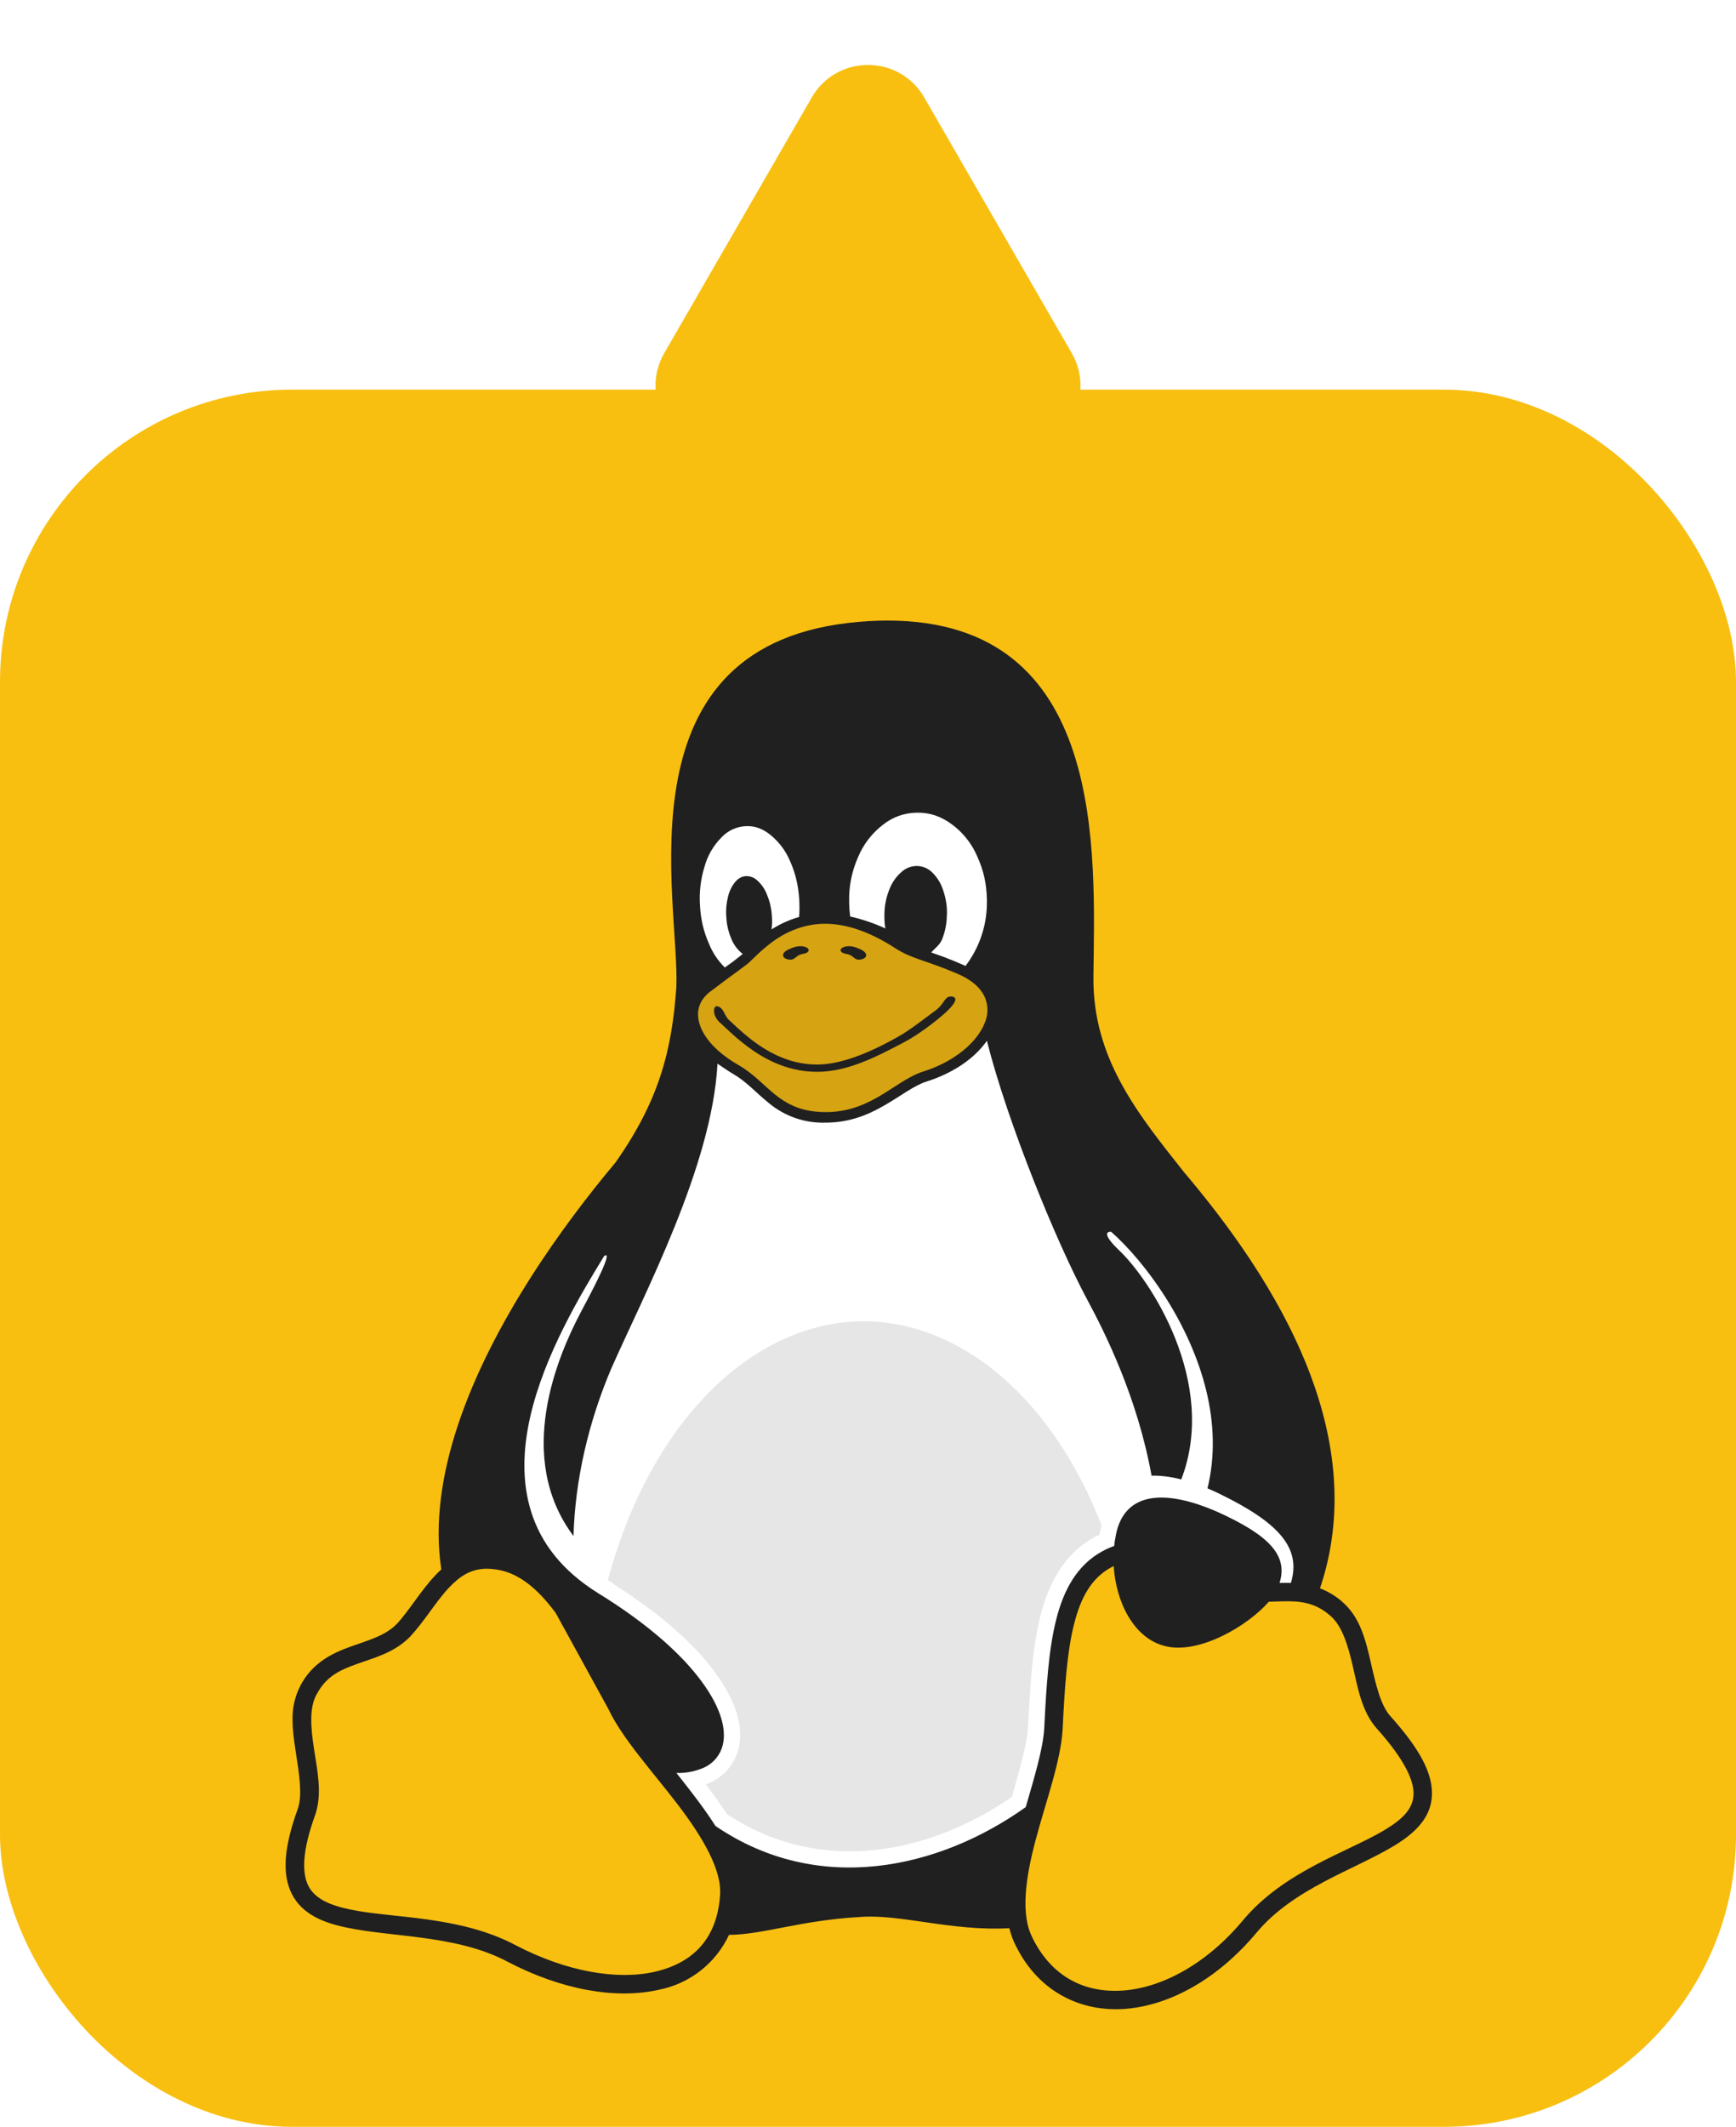 <svg width="107" height="131" viewBox="0 0 107 131" fill="none" xmlns="http://www.w3.org/2000/svg">
<rect y="24" width="107" height="107" rx="18" fill="#F8BF11"/>
<g filter="url(#filter0_d_6_41)">
<path d="M85.695 101.702C85.083 101.016 84.801 99.748 84.489 98.395C84.182 97.047 83.833 95.596 82.725 94.658V94.652C82.32 94.302 81.858 94.024 81.359 93.832C82.902 89.268 82.296 84.724 80.746 80.62C78.835 75.579 75.509 71.187 72.968 68.186C70.126 64.597 67.345 61.191 67.394 56.163C67.48 48.482 68.239 34.241 54.727 34.223C54.176 34.223 53.606 34.248 53.012 34.297C37.908 35.509 41.914 51.465 41.687 56.806C41.411 60.714 40.621 63.788 37.932 67.61C34.778 71.365 30.337 77.435 28.23 83.762C27.238 86.745 26.761 89.789 27.201 92.668C27.061 92.79 26.932 92.919 26.809 93.054C25.885 94.04 25.199 95.24 24.433 96.049C23.723 96.759 22.706 97.029 21.591 97.427C20.47 97.831 19.245 98.419 18.504 99.846V99.852C18.175 100.494 18.013 101.208 18.032 101.929C18.032 102.59 18.13 103.258 18.228 103.901C18.437 105.248 18.645 106.516 18.369 107.374C17.487 109.793 17.371 111.459 17.996 112.672C18.62 113.891 19.894 114.424 21.346 114.724C24.243 115.336 28.169 115.183 31.262 116.819C34.57 118.552 37.932 119.164 40.609 118.558C41.545 118.374 42.424 117.972 43.176 117.385C43.927 116.797 44.529 116.041 44.933 115.177C47.028 115.165 49.325 114.283 53.006 114.075C55.505 113.879 58.629 114.963 62.212 114.767C62.305 115.156 62.445 115.532 62.629 115.888L62.635 115.894C64.025 118.681 66.616 119.948 69.372 119.734C72.128 119.514 75.056 117.89 77.427 115.067C79.693 112.323 83.441 111.19 85.928 109.689C87.171 108.936 88.182 107.999 88.255 106.633C88.335 105.273 87.533 103.748 85.695 101.702Z" fill="#202020"/>
</g>
<g filter="url(#filter1_d_6_41)">
<path d="M87.122 106.572C87.079 107.411 86.467 108.042 85.346 108.715C83.092 110.075 79.105 111.251 76.563 114.338C74.346 116.972 71.651 118.411 69.274 118.601C66.904 118.785 64.858 117.805 63.645 115.379V115.367C62.892 113.94 63.204 111.692 63.835 109.322C64.466 106.951 65.373 104.514 65.495 102.535C65.618 99.993 65.764 97.776 66.193 96.067C66.622 94.352 67.29 93.201 68.478 92.545C68.532 92.516 68.588 92.487 68.643 92.46C68.778 94.658 69.868 96.9 71.791 97.384C73.892 97.935 76.924 96.135 78.204 94.658L78.952 94.634C80.079 94.603 81.016 94.671 81.984 95.51C82.725 96.135 83.08 97.329 83.386 98.652C83.692 99.981 83.937 101.427 84.85 102.456C86.608 104.416 87.177 105.726 87.122 106.572ZM44.376 112.788V112.807C44.168 115.471 42.661 116.923 40.358 117.45C38.049 117.976 34.919 117.45 31.795 115.82C28.335 113.983 24.219 114.167 21.585 113.615C20.262 113.34 19.398 112.923 19.006 112.158C18.614 111.386 18.602 110.044 19.441 107.748V107.741L19.447 107.729C19.864 106.449 19.558 105.046 19.355 103.73C19.153 102.419 19.055 101.218 19.502 100.385L19.509 100.379C20.084 99.27 20.93 98.872 21.977 98.499C23.018 98.119 24.262 97.825 25.241 96.845L25.248 96.839C26.154 95.877 26.846 94.677 27.642 93.825C28.316 93.109 28.99 92.631 30.001 92.625H30.031C30.222 92.627 30.413 92.643 30.601 92.674C31.948 92.876 33.118 93.819 34.251 95.35L37.516 101.298V101.304C38.386 103.117 40.217 105.114 41.773 107.147C43.329 109.187 44.529 111.227 44.376 112.788Z" fill="#F8BF11"/>
</g>
<g filter="url(#filter2_d_6_41)">
<path d="M60.656 57.327C60.393 56.812 59.86 56.322 58.941 55.948C57.042 55.134 56.222 55.079 55.162 54.393C53.447 53.284 52.02 52.898 50.838 52.898C50.27 52.901 49.707 52.998 49.172 53.186C47.726 53.676 46.771 54.717 46.171 55.281C46.048 55.397 45.901 55.495 45.534 55.771C45.166 56.034 44.615 56.444 43.819 57.045C43.102 57.572 42.875 58.27 43.12 59.078C43.365 59.887 44.143 60.824 45.57 61.632C46.459 62.153 47.071 62.857 47.769 63.415C48.12 63.706 48.51 63.947 48.927 64.131C49.368 64.321 49.882 64.45 50.519 64.487C52.038 64.579 53.153 64.119 54.133 63.562C55.113 62.998 55.946 62.312 56.902 62C58.862 61.387 60.264 60.156 60.705 58.98C60.817 58.717 60.87 58.433 60.861 58.148C60.853 57.863 60.783 57.582 60.656 57.327Z" fill="#D6A312"/>
</g>
<g filter="url(#filter3_d_6_41)">
<path d="M55.683 60.218C54.121 61.032 52.302 62.018 50.36 62.018C48.425 62.018 46.893 61.124 45.797 60.248C45.246 59.819 44.799 59.378 44.462 59.066C43.874 58.607 43.947 57.957 44.186 57.976C44.59 58.025 44.652 58.558 44.903 58.797C45.246 59.115 45.675 59.532 46.195 59.942C47.236 60.769 48.627 61.571 50.36 61.571C52.1 61.571 54.121 60.554 55.358 59.856C56.062 59.464 56.951 58.76 57.679 58.227C58.231 57.816 58.212 57.327 58.672 57.382C59.131 57.437 58.794 57.927 58.151 58.484C57.508 59.048 56.497 59.795 55.683 60.218Z" fill="#202020"/>
</g>
<g filter="url(#filter4_d_6_41)">
<path d="M79.564 93.501C79.352 93.494 79.139 93.494 78.927 93.501H78.866C79.405 91.804 78.217 90.561 75.062 89.134C71.791 87.694 69.182 87.835 68.741 90.757C68.711 90.91 68.686 91.063 68.674 91.222C68.42 91.312 68.174 91.423 67.939 91.553C66.395 92.392 65.556 93.917 65.091 95.791C64.625 97.66 64.49 99.92 64.362 102.468C64.282 103.742 63.755 105.469 63.223 107.307C57.863 111.129 50.421 112.782 44.1 108.47C43.672 107.797 43.182 107.123 42.673 106.461C42.35 106.04 42.024 105.621 41.693 105.206C42.256 105.221 42.815 105.116 43.335 104.899C43.594 104.791 43.829 104.63 44.025 104.428C44.221 104.226 44.373 103.986 44.474 103.723C44.86 102.682 44.474 101.224 43.237 99.558C42.006 97.886 39.917 96.006 36.848 94.119C34.594 92.711 33.333 90.996 32.745 89.134C32.151 87.266 32.23 85.244 32.683 83.254C33.559 79.425 35.807 75.701 37.234 73.368C37.62 73.086 37.375 73.895 35.789 76.841C34.368 79.536 31.703 85.753 35.348 90.61C35.446 87.155 36.267 83.627 37.657 80.338C39.672 75.763 43.892 67.837 44.223 61.516C44.401 61.639 44.989 62.043 45.258 62.19C46.03 62.649 46.612 63.317 47.365 63.923C48.347 64.752 49.602 65.189 50.887 65.148C52.357 65.148 53.502 64.664 54.452 64.119C55.493 63.531 56.314 62.87 57.104 62.618C58.758 62.098 60.081 61.179 60.828 60.107C62.114 65.191 65.115 72.523 67.038 76.1C68.061 77.998 70.101 82.035 70.977 86.892C71.534 86.88 72.147 86.953 72.808 87.125C75.105 81.165 70.854 74.74 68.913 72.951C68.129 72.192 68.086 71.849 68.484 71.867C70.585 73.729 73.353 77.484 74.364 81.716C74.823 83.646 74.915 85.673 74.425 87.676C74.67 87.78 74.915 87.884 75.16 88.007C78.854 89.801 80.219 91.363 79.564 93.501Z" fill="white"/>
</g>
<g filter="url(#filter5_d_6_41)">
<path d="M53.245 77.38C49.84 77.392 46.514 78.917 43.702 81.765C40.885 84.607 38.717 88.638 37.467 93.329L37.841 93.562V93.587C40.719 95.412 42.771 97.249 44.039 98.964C45.38 100.777 45.975 102.541 45.405 104.072C45.104 104.846 44.51 105.469 43.751 105.806L43.5 105.898C43.953 106.492 44.394 107.104 44.805 107.735C50.587 111.582 57.312 110.161 62.365 106.682C62.855 104.979 63.302 103.399 63.364 102.406C63.492 99.865 63.621 97.555 64.123 95.546C64.625 93.525 65.605 91.688 67.455 90.677C67.559 90.616 67.663 90.585 67.767 90.536C67.8 90.342 67.845 90.149 67.902 89.96C66.42 86.151 64.282 82.978 61.716 80.773C59.143 78.568 56.222 77.398 53.251 77.38H53.245ZM67.761 90.579L67.749 90.61V90.597L67.755 90.573L67.761 90.579Z" fill="#E6E6E6"/>
</g>
<g filter="url(#filter6_d_6_41)">
<path d="M60.828 51.477C60.854 52.927 60.39 54.343 59.511 55.495C59.071 55.299 58.626 55.115 58.176 54.944L57.398 54.668C57.575 54.454 57.918 54.209 58.053 53.89C58.247 53.418 58.351 52.913 58.359 52.402L58.365 52.341C58.381 51.85 58.308 51.361 58.151 50.895C58.028 50.47 57.8 50.083 57.49 49.768C57.366 49.637 57.218 49.532 57.055 49.459C56.891 49.385 56.714 49.345 56.534 49.34H56.491C56.148 49.344 55.819 49.475 55.566 49.707C55.232 49.997 54.975 50.365 54.819 50.779C54.626 51.252 54.522 51.757 54.513 52.267V52.328C54.503 52.615 54.522 52.903 54.568 53.186C53.873 52.865 53.146 52.619 52.4 52.451C52.364 52.181 52.344 51.909 52.339 51.636V51.557C52.313 50.615 52.497 49.68 52.877 48.819C53.202 48.026 53.73 47.333 54.409 46.81C55.009 46.325 55.756 46.059 56.528 46.056H56.565C57.33 46.056 57.986 46.277 58.66 46.767C59.353 47.275 59.897 47.96 60.234 48.752C60.62 49.597 60.809 50.424 60.828 51.404L60.834 51.477H60.828ZM49.252 52.482C48.652 52.653 48.08 52.911 47.555 53.247C47.596 52.943 47.6 52.634 47.567 52.328V52.279C47.53 51.875 47.431 51.478 47.273 51.103C47.147 50.774 46.946 50.478 46.685 50.24C46.589 50.146 46.475 50.073 46.35 50.026C46.224 49.978 46.09 49.957 45.956 49.964C45.699 49.989 45.485 50.111 45.282 50.362C45.067 50.643 44.92 50.97 44.854 51.318C44.758 51.729 44.731 52.153 44.774 52.574V52.623C44.809 53.03 44.908 53.428 45.068 53.805C45.215 54.181 45.46 54.511 45.779 54.76L45.154 55.25L44.676 55.593C44.252 55.176 43.918 54.675 43.696 54.123C43.371 53.388 43.194 52.653 43.145 51.789V51.783C43.089 50.977 43.182 50.167 43.42 49.395C43.603 48.721 43.955 48.105 44.443 47.606C44.648 47.38 44.898 47.199 45.176 47.075C45.454 46.95 45.755 46.885 46.06 46.883C46.575 46.883 47.028 47.055 47.5 47.435C48.038 47.877 48.458 48.448 48.719 49.094C49.043 49.83 49.209 50.565 49.264 51.434C49.282 51.802 49.282 52.145 49.252 52.482Z" fill="white"/>
</g>
<g filter="url(#filter7_d_6_41)">
<path d="M51.812 54.552C51.873 54.76 52.21 54.73 52.406 54.828C52.571 54.913 52.712 55.103 52.896 55.109C53.08 55.115 53.361 55.048 53.386 54.864C53.416 54.632 53.067 54.478 52.847 54.393C52.559 54.276 52.191 54.221 51.922 54.374C51.861 54.405 51.793 54.478 51.812 54.552ZM49.84 54.552C49.778 54.76 49.441 54.73 49.252 54.828C49.08 54.913 48.945 55.103 48.755 55.109C48.572 55.115 48.29 55.048 48.265 54.864C48.235 54.632 48.584 54.478 48.804 54.393C49.092 54.276 49.466 54.221 49.735 54.374C49.797 54.405 49.858 54.478 49.84 54.552Z" fill="#202020"/>
</g>
<path d="M50.036 6C51.575 3.333 55.425 3.333 56.964 6L66.057 21.75C67.597 24.417 65.672 27.75 62.593 27.75L44.407 27.75C41.328 27.75 39.403 24.417 40.943 21.75L50.036 6Z" fill="#F8BF11"/>
<defs>
<filter id="filter0_d_6_41" x="13.602" y="34.223" width="78.658" height="93.534" filterUnits="userSpaceOnUse" color-interpolation-filters="sRGB">
<feFlood flood-opacity="0" result="BackgroundImageFix"/>
<feColorMatrix in="SourceAlpha" type="matrix" values="0 0 0 0 0 0 0 0 0 0 0 0 0 0 0 0 0 0 127 0" result="hardAlpha"/>
<feOffset dy="4"/>
<feGaussianBlur stdDeviation="2"/>
<feComposite in2="hardAlpha" operator="out"/>
<feColorMatrix type="matrix" values="0 0 0 0 0 0 0 0 0 0 0 0 0 0 0 0 0 0 0.25 0"/>
<feBlend mode="normal" in2="BackgroundImageFix" result="effect1_dropShadow_6_41"/>
<feBlend mode="normal" in="SourceGraphic" in2="effect1_dropShadow_6_41" result="shape"/>
</filter>
<filter id="filter1_d_6_41" x="14.748" y="92.46" width="76.378" height="34.163" filterUnits="userSpaceOnUse" color-interpolation-filters="sRGB">
<feFlood flood-opacity="0" result="BackgroundImageFix"/>
<feColorMatrix in="SourceAlpha" type="matrix" values="0 0 0 0 0 0 0 0 0 0 0 0 0 0 0 0 0 0 127 0" result="hardAlpha"/>
<feOffset dy="4"/>
<feGaussianBlur stdDeviation="2"/>
<feComposite in2="hardAlpha" operator="out"/>
<feColorMatrix type="matrix" values="0 0 0 0 0 0 0 0 0 0 0 0 0 0 0 0 0 0 0.25 0"/>
<feBlend mode="normal" in2="BackgroundImageFix" result="effect1_dropShadow_6_41"/>
<feBlend mode="normal" in="SourceGraphic" in2="effect1_dropShadow_6_41" result="shape"/>
</filter>
<filter id="filter2_d_6_41" x="39.025" y="52.898" width="25.837" height="19.6" filterUnits="userSpaceOnUse" color-interpolation-filters="sRGB">
<feFlood flood-opacity="0" result="BackgroundImageFix"/>
<feColorMatrix in="SourceAlpha" type="matrix" values="0 0 0 0 0 0 0 0 0 0 0 0 0 0 0 0 0 0 127 0" result="hardAlpha"/>
<feOffset dy="4"/>
<feGaussianBlur stdDeviation="2"/>
<feComposite in2="hardAlpha" operator="out"/>
<feColorMatrix type="matrix" values="0 0 0 0 0 0 0 0 0 0 0 0 0 0 0 0 0 0 0.25 0"/>
<feBlend mode="normal" in2="BackgroundImageFix" result="effect1_dropShadow_6_41"/>
<feBlend mode="normal" in="SourceGraphic" in2="effect1_dropShadow_6_41" result="shape"/>
</filter>
<filter id="filter3_d_6_41" x="40.009" y="57.377" width="22.875" height="12.641" filterUnits="userSpaceOnUse" color-interpolation-filters="sRGB">
<feFlood flood-opacity="0" result="BackgroundImageFix"/>
<feColorMatrix in="SourceAlpha" type="matrix" values="0 0 0 0 0 0 0 0 0 0 0 0 0 0 0 0 0 0 127 0" result="hardAlpha"/>
<feOffset dy="4"/>
<feGaussianBlur stdDeviation="2"/>
<feComposite in2="hardAlpha" operator="out"/>
<feColorMatrix type="matrix" values="0 0 0 0 0 0 0 0 0 0 0 0 0 0 0 0 0 0 0.25 0"/>
<feBlend mode="normal" in2="BackgroundImageFix" result="effect1_dropShadow_6_41"/>
<feBlend mode="normal" in="SourceGraphic" in2="effect1_dropShadow_6_41" result="shape"/>
</filter>
<filter id="filter4_d_6_41" x="28.321" y="60.107" width="55.401" height="58.92" filterUnits="userSpaceOnUse" color-interpolation-filters="sRGB">
<feFlood flood-opacity="0" result="BackgroundImageFix"/>
<feColorMatrix in="SourceAlpha" type="matrix" values="0 0 0 0 0 0 0 0 0 0 0 0 0 0 0 0 0 0 127 0" result="hardAlpha"/>
<feOffset dy="4"/>
<feGaussianBlur stdDeviation="2"/>
<feComposite in2="hardAlpha" operator="out"/>
<feColorMatrix type="matrix" values="0 0 0 0 0 0 0 0 0 0 0 0 0 0 0 0 0 0 0.25 0"/>
<feBlend mode="normal" in2="BackgroundImageFix" result="effect1_dropShadow_6_41"/>
<feBlend mode="normal" in="SourceGraphic" in2="effect1_dropShadow_6_41" result="shape"/>
</filter>
<filter id="filter5_d_6_41" x="33.467" y="77.38" width="38.435" height="40.652" filterUnits="userSpaceOnUse" color-interpolation-filters="sRGB">
<feFlood flood-opacity="0" result="BackgroundImageFix"/>
<feColorMatrix in="SourceAlpha" type="matrix" values="0 0 0 0 0 0 0 0 0 0 0 0 0 0 0 0 0 0 127 0" result="hardAlpha"/>
<feOffset dy="4"/>
<feGaussianBlur stdDeviation="2"/>
<feComposite in2="hardAlpha" operator="out"/>
<feColorMatrix type="matrix" values="0 0 0 0 0 0 0 0 0 0 0 0 0 0 0 0 0 0 0.25 0"/>
<feBlend mode="normal" in2="BackgroundImageFix" result="effect1_dropShadow_6_41"/>
<feBlend mode="normal" in="SourceGraphic" in2="effect1_dropShadow_6_41" result="shape"/>
</filter>
<filter id="filter6_d_6_41" x="39.129" y="46.056" width="25.705" height="17.537" filterUnits="userSpaceOnUse" color-interpolation-filters="sRGB">
<feFlood flood-opacity="0" result="BackgroundImageFix"/>
<feColorMatrix in="SourceAlpha" type="matrix" values="0 0 0 0 0 0 0 0 0 0 0 0 0 0 0 0 0 0 127 0" result="hardAlpha"/>
<feOffset dy="4"/>
<feGaussianBlur stdDeviation="2"/>
<feComposite in2="hardAlpha" operator="out"/>
<feColorMatrix type="matrix" values="0 0 0 0 0 0 0 0 0 0 0 0 0 0 0 0 0 0 0.25 0"/>
<feBlend mode="normal" in2="BackgroundImageFix" result="effect1_dropShadow_6_41"/>
<feBlend mode="normal" in="SourceGraphic" in2="effect1_dropShadow_6_41" result="shape"/>
</filter>
<filter id="filter7_d_6_41" x="44.264" y="54.281" width="13.124" height="8.829" filterUnits="userSpaceOnUse" color-interpolation-filters="sRGB">
<feFlood flood-opacity="0" result="BackgroundImageFix"/>
<feColorMatrix in="SourceAlpha" type="matrix" values="0 0 0 0 0 0 0 0 0 0 0 0 0 0 0 0 0 0 127 0" result="hardAlpha"/>
<feOffset dy="4"/>
<feGaussianBlur stdDeviation="2"/>
<feComposite in2="hardAlpha" operator="out"/>
<feColorMatrix type="matrix" values="0 0 0 0 0 0 0 0 0 0 0 0 0 0 0 0 0 0 0.25 0"/>
<feBlend mode="normal" in2="BackgroundImageFix" result="effect1_dropShadow_6_41"/>
<feBlend mode="normal" in="SourceGraphic" in2="effect1_dropShadow_6_41" result="shape"/>
</filter>
</defs>
</svg>
